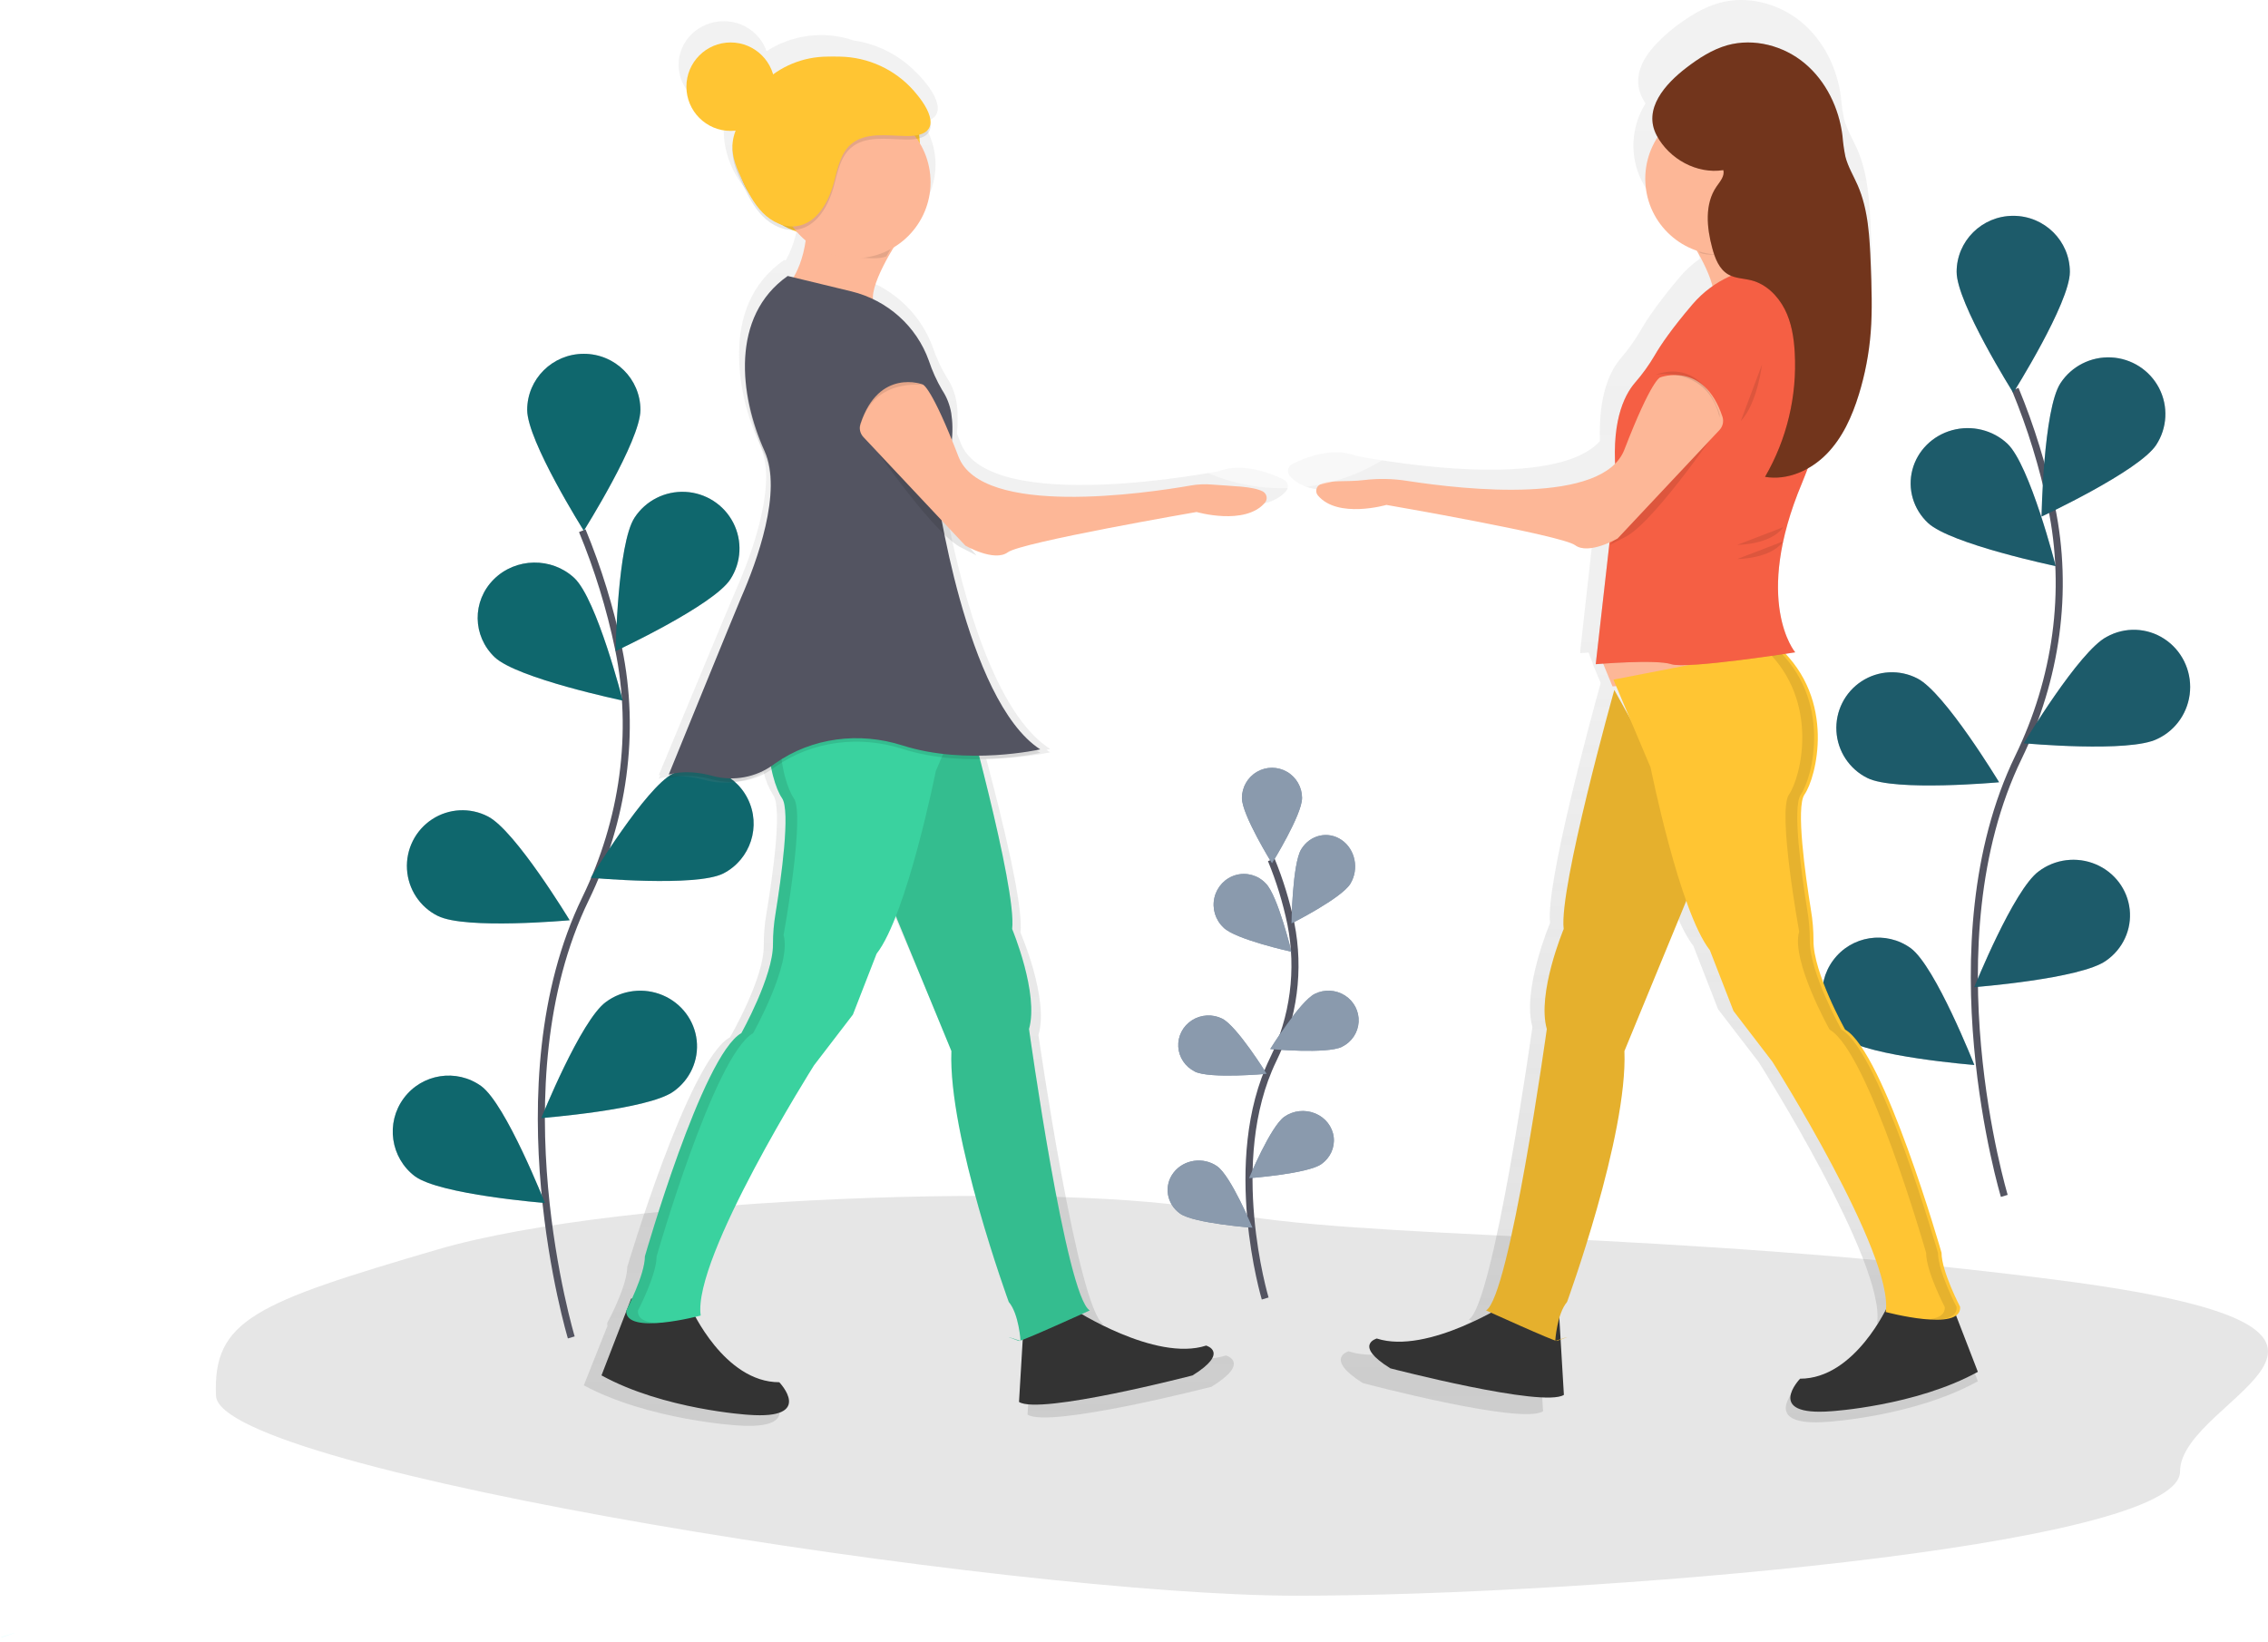 <?xml version="1.0" encoding="UTF-8"?>
<svg width="641px" height="464px" viewBox="0 0 641 464" version="1.1" xmlns="http://www.w3.org/2000/svg" xmlns:xlink="http://www.w3.org/1999/xlink">
    <!-- Generator: sketchtool 52.2 (67145) - http://www.bohemiancoding.com/sketch -->
    <title>7C95EFD4-4090-4410-8724-4E75F52383A5</title>
    <desc>Created with sketchtool.</desc>
    <defs>
        <linearGradient x1="50.037%" y1="100.014%" x2="50.037%" y2="-0.003%" id="linearGradient-1">
            <stop stop-color="#808080" stop-opacity="0.25" offset="0%"></stop>
            <stop stop-color="#808080" stop-opacity="0.12" offset="54%"></stop>
            <stop stop-color="#808080" stop-opacity="0.1" offset="100%"></stop>
        </linearGradient>
        <linearGradient x1="50%" y1="58%" x2="50%" y2="42%" id="linearGradient-2">
            <stop stop-color="#808080" stop-opacity="0.25" offset="0%"></stop>
            <stop stop-color="#808080" stop-opacity="0.12" offset="54%"></stop>
            <stop stop-color="#808080" stop-opacity="0.1" offset="100%"></stop>
        </linearGradient>
        <linearGradient x1="50.113%" y1="99.979%" x2="50.113%" y2="0.348%" id="linearGradient-3">
            <stop stop-color="#808080" stop-opacity="0.25" offset="0%"></stop>
            <stop stop-color="#808080" stop-opacity="0.12" offset="54%"></stop>
            <stop stop-color="#808080" stop-opacity="0.1" offset="100%"></stop>
        </linearGradient>
        <linearGradient x1="49.992%" y1="99.981%" x2="49.992%" y2="-0.007%" id="linearGradient-4">
            <stop stop-color="#808080" stop-opacity="0.25" offset="0%"></stop>
            <stop stop-color="#808080" stop-opacity="0.12" offset="54%"></stop>
            <stop stop-color="#808080" stop-opacity="0.1" offset="100%"></stop>
        </linearGradient>
    </defs>
    <g id="Page-1" stroke="none" stroke-width="1" fill="none" fill-rule="evenodd">
        <g id="Artboard" transform="translate(-832, -4681)">
            <g id="9" transform="translate(407, 4406)">
                <g id="undraw_btc_p2p_lth5" transform="translate(425, 275)">
                    <path d="M366.586,451 C447.518,451 616.137,437.314 616.137,415.914 C616.137,394.514 691.023,375.801 580.867,361.682 C470.712,347.564 384.612,350.69 343.853,342.301 C303.094,333.913 175.625,337.938 123.792,353.113 C71.96,368.288 60.138,373.086 61.048,394.5 C61.957,415.914 285.655,451 366.586,451 Z" id="Path-2" fill-opacity="0.1" fill="#000000"></path>
                    <path d="M161.459,378 C161.459,378 139.972,306.579 165.489,254.013 C176.199,231.95 179.756,207.184 174.804,183.242 C172.439,171.879 169.014,160.751 164.573,150" id="Path" stroke="#535461" stroke-width="2"></path>
                    <path d="M181,115.855 C181,124.61 165,150 165,150 C165,150 149,124.61 149,115.855 C149,107.098 156.163,100 165,100 C173.837,100 181,107.098 181,115.855 Z" id="Path" fill="#14345A"></path>
                    <path d="M206.41,163.737 C201.572,171.168 174,184 174,184 C174,184 174.5,153.748 179.338,146.316 C182.469,141.51 187.943,138.729 193.696,139.021 C199.45,139.313 204.61,142.633 207.232,147.731 C209.855,152.829 209.542,158.931 206.41,163.737 Z" id="Path" fill="#14345A"></path>
                    <path d="M204.435,246.87 C196.653,250.799 167,248.089 167,248.089 C167,248.089 182.42,222.589 190.217,218.639 C197.988,214.794 207.402,217.943 211.305,225.694 C215.209,233.445 212.142,242.897 204.435,246.87 Z" id="Path" fill="#14345A"></path>
                    <path d="M190.333,308.495 C183.203,313.661 153,316 153,316 C153,316 164.127,288.361 171.249,283.195 C175.856,279.773 181.984,279.042 187.293,281.282 C192.602,283.522 196.273,288.386 196.904,294.018 C197.535,299.65 195.028,305.179 190.34,308.495 L190.333,308.495 Z" id="Path" fill="#14345A"></path>
                    <path d="M139.831,185.764 C146.225,191.775 176,198 176,198 C176,198 168.709,169.369 162.315,163.358 C155.915,157.403 145.747,157.572 139.561,163.736 C133.376,169.9 133.496,179.744 139.831,185.764 Z" id="Path" fill="#14345A"></path>
                    <path d="M123.78,258.878 C131.518,262.793 161,260.092 161,260.092 C161,260.092 145.618,234.662 137.881,230.747 C132.867,228.157 126.855,228.465 122.13,231.553 C117.405,234.642 114.694,240.037 115.028,245.686 C115.361,251.336 118.689,256.371 123.744,258.878 L123.78,258.878 Z" id="Path" fill="#14345A"></path>
                    <path d="M117.263,332.449 C124.279,337.647 154,340 154,340 C154,340 143.051,312.192 136.042,306.995 C129.026,301.921 119.243,303.447 114.097,310.418 C108.952,317.389 110.36,327.211 117.255,332.449 L117.263,332.449 Z" id="Path" fill="#14345A"></path>
                    <path d="M181,115.855 C181,124.61 165,150 165,150 C165,150 149,124.61 149,115.855 C149,107.098 156.163,100 165,100 C173.837,100 181,107.098 181,115.855 Z" id="Path" fill="#00FFA9" opacity="0.25"></path>
                    <path d="M206.41,163.737 C201.572,171.168 174,184 174,184 C174,184 174.5,153.748 179.338,146.316 C182.469,141.51 187.943,138.729 193.696,139.021 C199.45,139.313 204.61,142.633 207.232,147.731 C209.855,152.829 209.542,158.931 206.41,163.737 Z" id="Path" fill="#00FFA9" opacity="0.25"></path>
                    <path d="M204.435,246.87 C196.653,250.799 167,248.089 167,248.089 C167,248.089 182.42,222.589 190.217,218.639 C197.988,214.794 207.402,217.943 211.305,225.694 C215.209,233.445 212.142,242.897 204.435,246.87 Z" id="Path" fill="#00FFA9" opacity="0.25"></path>
                    <path d="M190.333,308.495 C183.203,313.661 153,316 153,316 C153,316 164.127,288.361 171.249,283.195 C175.856,279.773 181.984,279.042 187.293,281.282 C192.602,283.522 196.273,288.386 196.904,294.018 C197.535,299.65 195.028,305.179 190.34,308.495 L190.333,308.495 Z" id="Path" fill="#00FFA9" opacity="0.25"></path>
                    <path d="M139.831,185.764 C146.225,191.775 176,198 176,198 C176,198 168.709,169.369 162.315,163.358 C155.915,157.403 145.747,157.572 139.561,163.736 C133.376,169.9 133.496,179.744 139.831,185.764 Z" id="Path" fill="#00FFA9" opacity="0.25"></path>
                    <path d="M123.78,258.878 C131.518,262.793 161,260.092 161,260.092 C161,260.092 145.618,234.662 137.881,230.747 C132.867,228.157 126.855,228.465 122.13,231.553 C117.405,234.642 114.694,240.037 115.028,245.686 C115.361,251.336 118.689,256.371 123.744,258.878 L123.78,258.878 Z" id="Path" fill="#00FFA9" opacity="0.25"></path>
                    <path d="M117.263,332.449 C124.279,337.647 154,340 154,340 C154,340 143.051,312.192 136.042,306.995 C129.026,301.921 119.243,303.447 114.097,310.418 C108.952,317.389 110.36,327.211 117.255,332.449 L117.263,332.449 Z" id="Path" fill="#00FFA9" opacity="0.25"></path>
                    <path d="M566.47,338 C566.47,338 544.969,266.584 570.481,214.016 C581.198,191.953 584.758,167.186 579.802,143.244 C577.435,131.879 574.009,120.752 569.565,110" id="Path" stroke="#535461" stroke-width="2"></path>
                    <path d="M585,76.855 C585,85.61 569,111 569,111 C569,111 553,85.61 553,76.855 C553,68.098 560.163,61 569,61 C577.837,61 585,68.098 585,76.855 Z" id="Path" fill="#14345A"></path>
                    <path d="M609.41,125.737 C604.572,133.168 577,146 577,146 C577,146 577.5,115.748 582.338,108.316 C585.469,103.51 590.943,100.729 596.696,101.021 C602.45,101.313 607.61,104.633 610.232,109.731 C612.855,114.829 612.542,120.931 609.41,125.737 Z" id="Path" fill="#14345A"></path>
                    <path d="M609.758,208.824 C601.909,212.839 572,210.069 572,210.069 C572,210.069 587.604,183.987 595.454,179.972 C600.559,177.147 606.775,177.371 611.67,180.555 C616.565,183.739 619.361,189.378 618.963,195.264 C618.564,201.15 615.036,206.348 609.758,208.824 Z" id="Path" fill="#14345A"></path>
                    <path d="M595.244,271.511 C588.131,276.666 558,279 558,279 C558,279 569.1,251.422 576.206,246.267 C580.798,242.796 586.945,242.029 592.277,244.263 C597.61,246.496 601.294,251.382 601.909,257.034 C602.525,262.687 599.975,268.225 595.244,271.511 Z" id="Path" fill="#14345A"></path>
                    <path d="M544.889,147.79 C551.273,153.789 581,160 581,160 C581,160 573.721,131.445 567.359,125.411 C563.227,121.527 557.268,120.072 551.726,121.592 C546.184,123.112 541.901,127.378 540.491,132.782 C539.081,138.186 540.758,143.907 544.889,147.79 Z" id="Path" fill="#14345A"></path>
                    <path d="M527.751,219.878 C535.495,223.793 565,221.092 565,221.092 C565,221.092 549.635,195.662 541.899,191.747 C536.881,189.157 530.864,189.465 526.135,192.553 C521.407,195.642 518.694,201.037 519.028,206.686 C519.362,212.336 522.692,217.371 527.751,219.878 Z" id="Path" fill="#14345A"></path>
                    <path d="M521.263,293.449 C528.279,298.647 558,301 558,301 C558,301 547.051,273.192 540.042,267.995 C533.026,262.921 523.243,264.447 518.097,271.418 C512.952,278.389 514.36,288.211 521.255,293.449 L521.263,293.449 Z" id="Path" fill="#14345A"></path>
                    <path d="M585,76.855 C585,85.61 569,111 569,111 C569,111 553,85.61 553,76.855 C553,68.098 560.163,61 569,61 C577.837,61 585,68.098 585,76.855 Z" id="Path" fill="#3AD29F" opacity="0.25"></path>
                    <path d="M609.41,125.737 C604.572,133.168 577,146 577,146 C577,146 577.5,115.748 582.338,108.316 C585.469,103.51 590.943,100.729 596.696,101.021 C602.45,101.313 607.61,104.633 610.232,109.731 C612.855,114.829 612.542,120.931 609.41,125.737 Z" id="Path" fill="#3AD29F" opacity="0.25"></path>
                    <path d="M609.758,208.824 C601.909,212.839 572,210.069 572,210.069 C572,210.069 587.604,183.987 595.454,179.972 C600.559,177.147 606.775,177.371 611.67,180.555 C616.565,183.739 619.361,189.378 618.963,195.264 C618.564,201.15 615.036,206.348 609.758,208.824 Z" id="Path" fill="#3AD29F" opacity="0.25"></path>
                    <path d="M595.244,271.511 C588.131,276.666 558,279 558,279 C558,279 569.1,251.422 576.206,246.267 C580.798,242.796 586.945,242.029 592.277,244.263 C597.61,246.496 601.294,251.382 601.909,257.034 C602.525,262.687 599.975,268.225 595.244,271.511 Z" id="Path" fill="#3AD29F" opacity="0.25"></path>
                    <path d="M544.889,147.79 C551.273,153.789 581,160 581,160 C581,160 573.721,131.445 567.359,125.411 C563.227,121.527 557.268,120.072 551.726,121.592 C546.184,123.112 541.901,127.378 540.491,132.782 C539.081,138.186 540.758,143.907 544.889,147.79 Z" id="Path" fill="#3AD29F" opacity="0.25"></path>
                    <path d="M527.751,219.878 C535.495,223.793 565,221.092 565,221.092 C565,221.092 549.635,195.662 541.899,191.747 C536.881,189.157 530.864,189.465 526.135,192.553 C521.407,195.642 518.694,201.037 519.028,206.686 C519.362,212.336 522.692,217.371 527.751,219.878 Z" id="Path" fill="#3AD29F" opacity="0.25"></path>
                    <path d="M521.263,293.449 C528.279,298.647 558,301 558,301 C558,301 547.051,273.192 540.042,267.995 C533.026,262.921 523.243,264.447 518.097,271.418 C512.952,278.389 514.36,288.211 521.255,293.449 L521.263,293.449 Z" id="Path" fill="#3AD29F" opacity="0.25"></path>
                    <g id="Group" opacity="0.1" transform="translate(0, 461)" fill="#00FFFF">
                        <path d="M0.621,1.767 C8.55,-0.9 1.593,1.273 0.221,1.7 C0.349,1.747 0.485,1.769 0.621,1.767 Z" id="Path"></path>
                    </g>
                    <g id="Group" opacity="0.1" transform="translate(0, 463)" fill="#00FFFF">
                        <polygon id="Path" points="0.655 0.27 0.505 0.225 0.505 0.325"></polygon>
                    </g>
                    <path d="M552.521,373.407 C552.521,373.32 552.521,373.226 552.572,373.132 C552.623,373.037 552.572,373.081 552.572,373.059 C552.587,372.878 552.587,372.696 552.572,372.515 C552.572,372.515 551.598,370.652 550.463,368.092 C548.915,364.575 547.075,359.739 547.075,356.57 C547.075,356.57 530.082,297.271 518.593,290.796 C518.593,290.796 509.14,274.01 509.242,264.562 C509.256,261.543 509.012,258.528 508.515,255.549 C506.835,245.129 504.036,225.182 506.596,221.535 C509.846,216.901 515.263,196.743 502.327,181.523 L504.596,181.175 C504.596,181.175 504.472,181.023 504.269,180.726 L504.596,180.675 C504.596,180.675 499.593,174.686 499.593,161.453 C499.666,153.832 501.389,143.876 506.596,131.339 C507.284,129.676 507.914,128.03 508.486,126.401 C510.909,125.2 513.12,123.613 515.03,121.703 L515.263,121.463 L515.532,121.209 C520.309,116.424 523.203,110.072 525.217,103.626 C527.066,97.701 528.249,91.589 528.744,85.404 C529.282,78.682 528.998,71.932 528.744,65.195 C528.417,57.335 528.017,49.243 524.861,42.072 C523.618,39.266 521.953,36.612 521.189,33.639 C520.765,31.598 520.471,29.532 520.309,27.454 C519.269,19.311 515.401,11.415 509.061,6.187 C502.72,0.959 493.856,-1.369 485.923,0.821 C481.386,2.075 477.336,4.671 473.562,7.513 C471.945,8.728 470.419,10.059 468.995,11.494 C464.436,15.954 460.997,21.798 464.298,27.94 C464.541,28.384 464.8,28.819 465.076,29.245 C461.548,34.859 460.69,41.743 462.734,48.048 C464.778,54.353 469.514,59.433 475.671,61.925 L476.26,62.955 L476.325,62.955 C478.048,66.131 479.924,70.097 480.419,73.106 C478.26,74.64 476.306,76.44 474.602,78.465 C468.719,85.462 465.498,90.211 463.738,93.308 C462.074,96.177 460.144,98.883 457.972,101.392 C455.304,104.539 452.155,110.681 452.155,122.109 C452.155,122.945 452.155,123.813 452.155,124.712 C438.071,140.004 383.143,128.794 383.143,128.794 C376.526,126.227 368.826,129.323 365.219,131.143 C364.622,131.436 364.192,131.984 364.05,132.632 C363.908,133.281 364.071,133.958 364.492,134.472 C370.309,141.462 384.619,137.27 384.619,137.27 C384.619,137.27 436.085,146.24 440.085,149.227 C442.804,151.265 447.61,149.604 450.403,148.336 L449.828,148.981 L450.555,148.626 L446.6,184.105 L446.658,184.105 L446.6,184.605 C446.6,184.605 447.516,184.525 448.978,184.424 L450.199,187.578 L450.097,187.578 L451.363,190.565 L452.402,193.024 C449.297,204.219 436.783,250.307 438.1,260.828 C438.1,260.828 430.101,279.76 433.104,290.231 C433.104,290.231 422.11,368.962 415.115,372.95 L416.097,373.393 C408.629,377.649 392.363,385.654 381.136,381.92 C381.136,381.92 374.141,383.914 385.135,390.889 C385.135,390.889 430.108,402.846 436.107,398.865 L435.111,381.63 L435.62,381.811 C435.693,380.839 436.347,373.712 439.11,370.463 C439.11,370.463 457.1,321.628 456.103,296.713 L472.893,256.252 C474.711,260.893 476.638,264.83 478.586,267.317 L485.581,285.257 L497.077,300.208 C497.077,300.208 533.056,357.013 530.525,373.958 L531.369,374.169 C528.002,380.143 519.626,392.39 507.534,392.39 C507.534,392.39 497.041,403.354 516.528,401.86 C516.528,401.86 541.011,400.366 559,390.396 L552.521,373.407 Z" id="Path" fill="url(#linearGradient-1)"></path>
                    <path d="M426.612,368 C426.612,368 403.534,382.993 389.112,378.307 C389.112,378.307 382.379,380.18 392.957,386.74 C392.957,386.74 436.232,397.987 442,394.233 L440.549,369.873 L426.612,368 Z" id="Path" fill="#333333"></path>
                    <path d="M533.635,368.842 C533.635,368.842 524.367,389.665 508.755,389.665 C508.755,389.665 498.509,400.318 517.536,398.864 C517.536,398.864 541.437,397.402 559,387.729 L550.601,366 L533.635,368.842 Z" id="Path" fill="#333333"></path>
                    <polygon id="Path" fill="#FDB797" points="452 184.913 455.738 194 480 192.37 477.518 177"></polygon>
                    <path d="M456.25,195 C456.25,195 440.511,251.093 441.943,262.567 C441.943,262.567 434.314,280.773 437.171,290.837 C437.171,290.837 426.679,366.546 420,370.371 C420,370.371 439.431,379.206 440.029,378.996 C446.707,376.603 439.554,378.996 439.554,378.996 C439.554,378.996 440.029,371.332 442.893,367.977 C442.893,367.977 460.064,321.017 459.107,297.063 L482,241.476 L456.25,195 Z" id="Path" fill="#E5B02D"></path>
                    <path d="M456,192.093 L466.515,216.94 C466.515,216.94 474.644,257.558 483.248,268.547 L489.941,285.752 L500.939,300.094 C500.939,300.094 535.356,354.57 532.961,370.815 C532.961,370.815 554.468,376.584 553.992,369.373 C553.992,369.373 548.735,359.336 548.735,354.08 C548.735,354.08 532.485,297.216 521.487,291.001 C521.487,291.001 512.457,274.9 512.544,265.843 C512.549,262.944 512.307,260.049 511.822,257.19 C510.214,247.196 507.538,228.074 509.991,224.577 C513.337,219.796 519.071,197.818 502.822,183 L456,192.093 Z" id="Path" fill="#FFC533"></path>
                    <path d="M552.992,369.398 C552.992,369.398 547.729,359.359 547.729,354.102 C547.729,354.102 531.464,297.231 520.455,291.015 C520.455,291.015 511.417,274.912 511.504,265.854 C511.508,262.954 511.267,260.059 510.782,257.2 C509.172,247.205 506.493,228.08 508.948,224.582 C512.298,219.801 518.037,197.82 501.772,183 L499,183.541 C514.55,198.346 508.912,219.858 505.605,224.582 C502.299,229.306 508.493,263.294 508.493,263.294 C506.104,271.421 517.106,291.015 517.106,291.015 C528.107,297.231 544.379,354.102 544.379,354.102 C544.379,359.359 549.642,369.398 549.642,369.398 C549.801,371.763 547.556,372.722 544.48,372.946 C549.115,373.213 553.208,372.564 552.992,369.398 Z" id="Path" fill="#000000" opacity="0.1"></path>
                    <path d="M477,66.657 C477,66.657 486.348,80.658 483.891,85 L508,79.172 C508,79.172 501.6,72.412 503.077,56 L477,66.657 Z" id="Path" fill="#FDB797"></path>
                    <path d="M510.813,75.589 C510.813,75.589 490.888,71.25 478.252,86.132 C472.532,92.858 469.4,97.428 467.684,100.407 C466.067,103.166 464.191,105.769 462.081,108.181 C458.92,111.862 455.048,119.795 456.867,135.972 L451,187.728 C451,187.728 468.014,186.282 472.385,187.728 C476.756,189.175 507.381,184.373 507.381,184.373 C507.381,184.373 495.229,169.997 509.325,136.449 C523.42,102.902 510.813,75.589 510.813,75.589 Z" id="Path" fill="#000000" opacity="0.1"></path>
                    <path d="M510.813,75.589 C510.813,75.589 490.888,71.25 478.252,86.132 C472.532,92.858 469.4,97.428 467.684,100.407 C466.067,103.166 464.191,105.769 462.081,108.181 C458.92,111.862 455.048,119.795 456.867,135.972 L451,187.728 C451,187.728 468.014,186.282 472.385,187.728 C476.756,189.175 507.381,184.373 507.381,184.373 C507.381,184.373 495.229,169.997 509.325,136.449 C523.42,102.902 510.813,75.589 510.813,75.589 Z" id="Path" fill="#F55F44"></path>
                    <path d="M487,119 C487,119 468.365,146.61 459.779,151.539 L455,154 C455,154 485.09,119 487,119 Z" id="Path" fill="#000000" opacity="0.1"></path>
                    <path d="M469.196,106.678 C469.196,106.678 481.521,101.891 486.806,117.76 C487.244,119.071 486.928,120.514 485.98,121.53 L457.182,152.194 C457.182,152.194 449.012,156.937 445.169,154.09 C441.326,151.242 391.838,142.707 391.838,142.707 C391.838,142.707 378.099,146.692 372.487,140.046 C372.076,139.563 371.913,138.92 372.045,138.303 C372.176,137.686 372.588,137.162 373.161,136.884 C375.844,135.546 380.317,136.318 385.595,135.674 C389.647,135.197 393.747,135.281 397.775,135.925 C414.255,138.472 453.079,142.679 459.104,127.061 C466.789,107.157 469.196,106.678 469.196,106.678 Z" id="Path" fill="#FDB797"></path>
                    <path d="M468,105.858 C468,105.858 482.683,103.526 486,118 L486,117.063 C486,117.063 481.739,101.193 468,105.858 Z" id="Path" fill="#000000" opacity="0.1"></path>
                    <path d="M503,57 L478,67.334 C478,67.334 479.13,69.05 480.474,71.453 C482.912,72.431 486.281,71.8 489.068,71.8 C494.754,71.8 498.913,70.304 502.73,66.633 C502.382,63.812 502.623,60.891 503,57 Z" id="Path" fill="#000000" opacity="0.1"></path>
                    <circle id="Oval" fill="#FDB797" cx="486.5" cy="50.5" r="21.5"></circle>
                    <path d="M487.039,48.099 C487.503,49.76 486.141,51.297 485.157,52.705 C481.712,57.636 482.347,64.349 483.923,70.168 C484.693,73.019 485.848,76.051 488.366,77.546 C490.377,78.737 492.852,78.686 495.106,79.285 C499.164,80.361 502.444,83.617 504.377,87.364 C506.31,91.11 507.002,95.434 507.23,99.679 C507.919,111.957 505.003,124.167 498.85,134.771 C505.162,135.861 511.687,132.952 516.216,128.353 C520.745,123.755 523.469,117.662 525.373,111.475 C527.123,105.788 528.242,99.921 528.711,93.983 C529.217,87.53 528.953,81.047 528.711,74.579 C528.404,67.035 528.048,59.289 525.038,52.38 C523.861,49.68 522.292,47.139 521.565,44.28 C521.163,42.322 520.885,40.34 520.73,38.346 C519.746,30.528 516.088,22.948 510.09,17.924 C504.092,12.899 495.712,10.705 488.209,12.777 C483.93,13.982 480.093,16.473 476.541,19.201 C470.793,23.627 464.196,30.752 468.254,38.332 C471.784,44.966 479.587,49.283 487.039,48.099 Z" id="Path" fill="#000000" opacity="0.1"></path>
                    <path d="M487.054,48.078 C487.517,49.738 486.155,51.276 485.171,52.683 C481.726,57.614 482.361,64.328 483.937,70.146 C484.707,72.998 485.863,76.03 488.38,77.524 C490.391,78.715 492.866,78.665 495.12,79.264 C499.178,80.339 502.459,83.595 504.391,87.342 C506.324,91.089 507.016,95.413 507.244,99.658 C507.933,111.944 505.012,124.162 498.85,134.771 C505.162,135.861 511.687,132.952 516.216,128.353 C520.745,123.755 523.469,117.662 525.373,111.475 C527.123,105.788 528.242,99.921 528.711,93.983 C529.217,87.53 528.953,81.047 528.711,74.579 C528.404,67.035 528.048,59.289 525.038,52.38 C523.861,49.68 522.292,47.139 521.565,44.28 C521.163,42.322 520.885,40.34 520.73,38.346 C519.746,30.528 516.088,22.948 510.09,17.924 C504.092,12.899 495.712,10.705 488.209,12.777 C483.93,13.982 480.093,16.473 476.541,19.201 C470.793,23.627 464.196,30.752 468.254,38.332 C471.806,44.945 479.594,49.262 487.054,48.078 Z" id="Path" fill="#72351C"></path>
                    <path d="M491,154 C491,154 500.499,154 504,149" id="Path" fill="#000000" opacity="0.1"></path>
                    <path d="M491,158 C491,158 500.499,158 504,153" id="Path" fill="#000000" opacity="0.1"></path>
                    <path d="M498,103 C498,103 496.707,113.972 492,119" id="Path" fill="#000000" opacity="0.1"></path>
                    <g id="Group" opacity="0.1" transform="translate(290, 389)" fill="url(#linearGradient-2)">
                        <polygon id="Path" points="0.365 0.725 0.365 0.645 0.245 0.685"></polygon>
                    </g>
                    <g id="Group" opacity="0.1" transform="translate(286, 388)" fill="url(#linearGradient-3)">
                        <path d="M4.192,1.633 C4.32,1.636 4.447,1.618 4.567,1.58 C3.283,1.22 -3.208,-0.487 4.192,1.633 Z" id="Path"></path>
                    </g>
                    <path d="M362.716,135.48 C359.036,133.689 351.182,130.629 344.434,133.16 C344.434,133.16 279.711,145.951 271.552,125.285 C271.169,124.318 270.798,123.388 270.439,122.493 C270.602,121.139 270.673,119.775 270.65,118.411 C270.678,116.733 270.559,115.057 270.294,113.4 C269.867,110.976 268.933,108.668 267.552,106.627 C265.947,103.944 264.633,101.097 263.632,98.136 C260.456,89.503 253.724,82.64 245.139,79.283 C245.263,76.194 247.452,71.632 249.437,68.087 L249.503,68.087 L250.106,67.071 C258.657,63.823 264.338,55.681 264.418,46.557 C264.417,42.262 263.128,38.065 260.716,34.506 C267.559,33.411 265.218,27.61 260.985,22.635 C260.165,21.671 259.288,20.756 258.36,19.894 C254.228,15.836 249.025,13.03 243.358,11.802 C242.681,11.657 241.998,11.548 241.314,11.454 C233.065,8.62 223.967,9.73 216.647,14.463 C214.84,9.348 209.97,5.947 204.532,6.001 C197.492,6.001 191.791,11.504 191.791,18.328 C191.791,25.151 197.492,30.655 204.532,30.655 L205.259,30.655 C204.787,32.595 204.543,34.583 204.532,36.579 C204.532,48.994 213.353,59.421 225.279,62.336 L225.49,62.532 C225.49,62.735 225.454,62.945 225.424,63.148 L225.475,63.192 C225.021,66.844 223.865,70.374 222.072,73.59 L221.621,73.482 C212.218,80.008 208.815,89.906 208.895,100.217 C208.844,108.977 211.273,118.142 214.713,125.597 C215.976,128.577 216.6,131.788 216.545,135.024 C216.363,146.191 211.207,159.591 207.702,167.437 C206.313,170.548 186.177,219.103 186.177,219.103 L186.635,218.987 L186.177,220.089 C190.583,218.856 195.31,219.422 199.325,220.502 C204.907,221.964 210.845,221.128 215.803,218.182 C216.343,220.514 217.269,222.739 218.545,224.766 C221.156,228.392 218.305,248.057 216.589,258.347 C216.086,261.288 215.843,264.268 215.862,267.252 C215.956,276.584 206.328,293.161 206.328,293.161 C194.605,299.556 177.275,358.104 177.275,358.104 C177.275,361.236 175.399,366.007 173.821,369.481 C172.672,372.012 171.639,373.832 171.639,373.832 C171.624,374.01 171.624,374.19 171.639,374.368 C171.639,374.368 171.639,374.419 171.639,374.441 C171.652,374.533 171.669,374.625 171.69,374.716 L165,391.547 C183.348,401.387 208.32,402.866 208.32,402.866 C228.195,404.316 217.498,393.519 217.498,393.519 C205.135,393.519 196.627,381.424 193.187,375.528 L194.052,375.318 C191.507,358.589 228.232,302.5 228.232,302.5 L239.954,287.737 L247.088,269.949 C249.074,267.498 251.044,263.611 252.906,259.029 L270.025,298.954 C269.007,323.558 287.354,371.772 287.354,371.772 C290.198,374.977 290.838,382.018 290.91,382.976 L291.427,382.802 L290.409,399.82 C296.524,403.758 342.397,391.945 342.397,391.945 C353.611,385.057 346.477,383.092 346.477,383.092 C335.031,386.775 318.436,378.871 310.843,374.673 L311.84,374.238 C304.706,370.3 293.492,292.566 293.492,292.566 C296.554,282.233 288.401,263.561 288.401,263.561 C289.332,256.382 283.471,232.271 278.744,214.484 C284.812,214.432 290.862,213.815 296.815,212.642 C296.437,212.403 296.088,212.149 295.703,211.917 C296.43,211.779 296.815,211.692 296.815,211.692 C281.064,201.649 272.09,167.727 268.214,148.511 C269.183,149.332 270.228,150.06 271.334,150.686 L276.424,153.145 L275.842,152.514 C278.686,153.768 283.587,155.414 286.365,153.391 C290.445,150.44 342.935,141.586 342.935,141.586 C342.935,141.586 357.48,145.727 363.465,138.823 C363.917,138.316 364.097,137.623 363.949,136.96 C363.801,136.298 363.342,135.747 362.716,135.48 Z" id="Path" fill="url(#linearGradient-4)"></path>
                    <ellipse id="Oval" fill="#FFC533" cx="234" cy="41.5" rx="26" ry="25.5"></ellipse>
                    <path d="M254,67.657 C254,67.657 244.652,81.658 247.109,86 L223,80.172 C223,80.172 229.4,73.412 227.923,57 L254,67.657 Z" id="Path" fill="#FDB797"></path>
                    <path d="M228,58 L253,68.334 C253,68.334 251.868,70.05 250.523,72.453 C248.081,73.431 244.707,72.8 241.917,72.8 C236.222,72.8 232.058,71.304 228.235,67.633 C228.591,64.812 228.32,61.891 228,58 Z" id="Path" fill="#000000" opacity="0.1"></path>
                    <circle id="Oval" fill="#FDB797" cx="241.5" cy="51.5" r="21.5"></circle>
                    <circle id="Oval" fill="#FFC533" cx="206.5" cy="24.5" r="12.5"></circle>
                    <path d="M256.116,39.443 C250.689,39.349 244.519,38.265 240.452,41.829 C237.542,44.388 236.756,48.523 235.767,52.267 C234.312,57.891 230.98,64.072 225.188,64.91 C221.653,65.424 218.095,63.674 215.585,61.144 C213.075,58.614 211.452,55.361 209.917,52.173 C208.382,48.985 206.883,45.667 207.007,42.132 C207.16,37.932 209.626,34.18 212.144,30.819 C213.662,28.708 215.353,26.726 217.2,24.891 C222.966,19.371 230.81,16.528 238.798,17.064 C246.787,17.6 254.176,21.464 259.143,27.703 C263.661,33.147 265.909,39.609 256.116,39.443 Z" id="Path" fill="#000000" opacity="0.1"></path>
                    <path d="M256.119,38.443 C250.691,38.349 244.521,37.265 240.454,40.829 C237.544,43.388 236.758,47.523 235.768,51.267 C234.313,56.891 230.981,63.072 225.189,63.91 C221.653,64.424 218.095,62.674 215.585,60.144 C213.075,57.614 211.453,54.361 209.917,51.173 C208.382,47.985 206.883,44.667 207.007,41.132 C207.16,36.932 209.626,33.18 212.144,29.819 C213.662,27.708 215.354,25.726 217.201,23.891 C222.966,18.371 230.811,15.528 238.8,16.064 C246.789,16.6 254.178,20.464 259.145,26.703 C263.656,32.147 265.912,38.609 256.119,38.443 Z" id="Path" fill="#FFC533"></path>
                    <path d="M303.388,370 C303.388,370 326.466,384.993 340.888,380.307 C340.888,380.307 347.621,382.18 337.043,388.74 C337.043,388.74 293.768,399.987 288,396.233 L289.451,371.873 L303.388,370 Z" id="Path" fill="#333333"></path>
                    <path d="M195.365,369.842 C195.365,369.842 204.633,390.665 220.245,390.665 C220.245,390.665 230.491,401.318 211.464,399.864 C211.464,399.864 187.563,398.402 170,388.729 L178.399,367 L195.365,369.842 Z" id="Path" fill="#333333"></path>
                    <path d="M271.75,195 C271.75,195 287.489,251.066 286.057,262.562 C286.057,262.562 293.686,280.769 290.829,290.834 C290.829,290.834 301.321,366.545 308,370.37 C308,370.37 288.569,379.206 287.971,378.996 C281.293,376.603 288.446,378.996 288.446,378.996 C288.446,378.996 287.971,371.332 285.107,367.977 C285.107,367.977 267.936,321.014 268.893,297.06 L246,241.471 L271.75,195 Z" id="Path" fill="#3AD29F"></path>
                    <path d="M271.75,195 C271.75,195 287.489,251.066 286.057,262.562 C286.057,262.562 293.686,280.769 290.829,290.834 C290.829,290.834 301.321,366.545 308,370.37 C308,370.37 288.569,379.206 287.971,378.996 C281.293,376.603 288.446,378.996 288.446,378.996 C288.446,378.996 287.971,371.332 285.107,367.977 C285.107,367.977 267.936,321.014 268.893,297.06 L246,241.471 L271.75,195 Z" id="Path" fill="#000000" opacity="0.1"></path>
                    <path d="M275,193.1 L264.484,217.948 C264.484,217.948 256.355,258.565 247.75,269.554 L241.057,286.759 L230.065,301.094 C230.065,301.094 195.645,355.57 198.04,371.815 C198.04,371.815 176.532,377.584 177.008,370.373 C177.008,370.373 182.266,360.336 182.266,355.08 C182.266,355.08 198.516,298.216 209.516,292.001 C209.516,292.001 218.546,275.9 218.459,266.843 C218.454,263.944 218.696,261.049 219.181,258.19 C220.789,248.196 223.465,229.074 221.013,225.577 C217.666,220.796 211.932,198.818 228.182,184 L275,193.1 Z" id="Path" fill="#3AD29F"></path>
                    <path d="M177.01,370.391 C177.01,370.391 182.272,360.353 182.272,355.096 C182.272,355.096 198.537,298.227 209.545,292.011 C209.545,292.011 218.584,275.908 218.497,266.851 C218.492,263.951 218.733,261.056 219.219,258.197 C220.829,248.202 223.507,229.078 221.052,225.58 C217.703,220.799 211.964,198.819 228.228,184 L231,184.541 C215.4,199.353 221.045,220.9 224.351,225.588 C227.658,230.275 221.464,264.298 221.464,264.298 C223.853,272.425 212.852,292.018 212.852,292.018 C201.85,298.234 185.579,355.103 185.579,355.103 C185.579,360.36 180.316,370.398 180.316,370.398 C180.157,372.763 182.402,373.722 185.478,373.946 C180.865,374.213 176.772,373.564 177.01,370.391 Z" id="Path" fill="#000000" opacity="0.1"></path>
                    <path d="M222.627,79 L240.616,83.353 C250.817,85.834 259.058,93.208 262.528,102.964 C263.473,105.823 264.719,108.577 266.245,111.181 C267.561,113.169 268.446,115.401 268.846,117.74 C269.576,122.402 269.518,129.952 264.551,138.514 C264.551,138.514 272.739,198.977 294,212.783 C294,212.783 273.25,217.481 255.063,211.67 C242.873,207.776 229.5,209.414 219.055,216.77 L218.602,217.093 C213.704,220.693 207.397,221.887 201.49,220.333 C197.677,219.291 193.185,218.745 189,219.938 C189,219.938 208.129,172.966 209.451,169.949 C213.906,159.755 221.21,139.872 216.097,128.565 C208.991,112.826 206.39,89.502 222.627,79 Z" id="Path" fill="#000000" opacity="0.1"></path>
                    <path d="M222.627,78 L240.616,82.354 C250.817,84.834 259.058,92.21 262.528,101.966 C263.473,104.826 264.719,107.58 266.245,110.185 C267.561,112.173 268.446,114.405 268.846,116.744 C269.576,121.407 269.518,128.957 264.551,137.521 C264.551,137.521 272.739,197.99 294,211.798 C294,211.798 273.25,216.496 255.063,210.684 C242.873,206.791 229.5,208.429 219.055,215.785 L218.602,216.108 C213.7,219.702 207.394,220.888 201.49,219.327 C197.677,218.285 193.185,217.739 189,218.932 C189,218.932 208.129,171.955 209.451,168.937 C213.906,158.736 221.21,138.85 216.097,127.513 C208.991,111.802 206.39,89.43 222.627,78 Z" id="Path" fill="#535461"></path>
                    <path d="M244,122 C244,122 262.626,149.606 271.223,154.538 L276,157 C276,157 245.909,122 244,122 Z" id="Path" fill="#000000" opacity="0.1"></path>
                    <path d="M260.808,108.678 C260.808,108.678 248.48,103.892 243.194,119.758 C242.756,121.07 243.072,122.512 244.021,123.528 L272.825,154.194 C272.825,154.194 280.997,158.937 284.841,156.09 C288.684,153.243 338.185,144.709 338.185,144.709 C338.185,144.709 351.833,148.665 357.482,142.112 C357.906,141.628 358.083,140.979 357.963,140.349 C357.843,139.72 357.439,139.179 356.865,138.879 C353.885,137.398 348.431,137.448 342.565,136.955 C340.536,136.782 338.493,136.873 336.488,137.227 C323.942,139.423 277.531,146.247 270.903,129.065 C263.216,109.15 260.808,108.678 260.808,108.678 Z" id="Path" fill="#FDB797"></path>
                    <path d="M261,108.86 C261,108.86 246.317,106.528 243,121 L243,120.063 C243,120.063 247.261,104.189 261,108.86 Z" id="Path" fill="#000000" opacity="0.1"></path>
                    <path d="M416,84.999 C416,106.435 402.965,125.761 382.974,133.964 C362.983,142.167 339.972,137.633 324.671,122.475 C309.37,107.318 304.793,84.522 313.074,64.717 C321.355,44.913 340.862,32 362.501,32 C392.048,32 416,55.729 416,84.999 Z M385.454,77.448 C386.516,70.395 381.09,66.605 373.686,64.076 L376.079,54.515 L370.181,53.074 L367.839,62.376 C366.297,61.994 364.712,61.655 363.134,61.281 L365.49,51.914 L359.621,50.473 L357.213,60.02 C355.933,59.732 354.682,59.443 353.468,59.148 L345.373,57.145 L343.81,63.356 C343.81,63.356 348.173,64.343 348.071,64.408 C350.45,64.998 350.879,66.569 350.806,67.787 L348.064,78.673 C348.272,78.725 348.476,78.79 348.675,78.868 L348.057,78.717 L344.217,93.962 C344.046,94.5 343.667,94.948 343.162,95.208 C342.657,95.468 342.068,95.517 341.526,95.345 C341.584,95.432 337.257,94.294 337.257,94.294 L334.348,100.951 L341.984,102.839 C343.439,103.192 344.799,103.559 346.166,103.905 L343.737,113.567 L349.599,115.008 L352.006,105.447 C353.562,105.865 355.121,106.266 356.682,106.65 L354.282,116.168 L360.152,117.609 L362.581,107.961 C372.588,109.835 380.123,109.078 383.287,100.115 C385.839,92.91 383.163,88.731 377.89,86.015 C381.723,85.136 384.618,82.643 385.388,77.477 L385.454,77.448 Z M372.043,96.08 C370.232,103.285 357.955,99.395 353.977,98.422 L357.199,85.619 C361.163,86.606 373.926,88.551 372.028,96.08 L372.043,96.08 Z M373.861,77.348 C372.203,83.918 361.992,80.575 358.675,79.761 L361.584,68.154 C364.894,68.968 375.57,70.496 373.817,77.348 L373.861,77.348 Z" id="Shape" fill="#FFFFFF" fill-rule="nonzero" opacity="0.5"></path>
                    <path d="M357.574,367 C357.574,367 345.934,328.15 359.79,299.554 C365.662,287.599 367.432,274.095 364.835,261.067 C363.551,254.891 361.694,248.843 359.288,243" id="Path" stroke="#535461" stroke-width="2"></path>
                    <path d="M367.993,225.563 C367.993,230.293 359.496,244 359.496,244 C359.496,244 351,230.3 351,225.563 C351,222.503 352.62,219.677 355.25,218.147 C357.88,216.618 361.12,216.618 363.75,218.147 C366.38,219.677 368,222.503 368,225.563 L367.993,225.563 Z" id="Path" fill="#14345A"></path>
                    <path d="M381.666,249.752 C379.18,253.876 365,261 365,261 C365,261 365.258,244.196 367.745,240.064 C370.235,235.937 375.37,234.759 379.215,237.432 C383.059,240.105 384.156,245.618 381.666,249.745 L381.666,249.752 Z" id="Path" fill="#14345A"></path>
                    <path d="M379.299,295.858 C375.085,297.975 359,296.5 359,296.5 C359,296.5 367.377,282.985 371.599,280.897 C374.326,279.55 377.581,279.73 380.136,281.37 C382.691,283.01 384.159,285.86 383.986,288.847 C383.814,291.834 382.027,294.504 379.299,295.851 L379.299,295.858 Z" id="Path" fill="#14345A"></path>
                    <path d="M373.439,329.028 C369.539,331.765 353,333 353,333 C353,333 359.09,318.37 362.99,315.633 C365.513,313.863 368.841,313.504 371.719,314.692 C374.597,315.879 376.589,318.432 376.944,321.389 C377.298,324.347 375.962,327.259 373.439,329.028 Z" id="Path" fill="#14345A"></path>
                    <path d="M345.806,262.177 C349.195,265.53 365,269 365,269 C365,269 361.128,253.029 357.739,249.684 C355.575,247.385 352.35,246.472 349.329,247.301 C346.308,248.13 343.973,250.571 343.239,253.666 C342.505,256.76 343.489,260.016 345.806,262.155 L345.806,262.177 Z" id="Path" fill="#14345A"></path>
                    <path d="M337.678,302.858 C341.897,304.975 358,303.5 358,303.5 C358,303.5 349.606,289.979 345.416,287.897 C342.685,286.55 339.426,286.73 336.868,288.371 C334.31,290.011 332.841,292.863 333.014,295.851 C333.187,298.839 334.976,301.51 337.707,302.858 L337.678,302.858 Z" id="Path" fill="#14345A"></path>
                    <path d="M333.562,343.029 C337.461,345.765 354,347 354,347 C354,347 347.91,332.37 344.01,329.634 C340.109,326.898 334.608,327.678 331.723,331.377 C328.837,335.076 329.661,340.293 333.562,343.029 Z" id="Path" fill="#14345A"></path>
                    <path d="M367.993,225.563 C367.993,230.293 359.496,244 359.496,244 C359.496,244 351,230.3 351,225.563 C351,222.503 352.62,219.677 355.25,218.147 C357.88,216.618 361.12,216.618 363.75,218.147 C366.38,219.677 368,222.503 368,225.563 L367.993,225.563 Z" id="Path" fill="#FFFFFF" opacity="0.5"></path>
                    <path d="M381.666,249.752 C379.18,253.876 365,261 365,261 C365,261 365.258,244.196 367.745,240.064 C370.235,235.937 375.37,234.759 379.215,237.432 C383.059,240.105 384.156,245.618 381.666,249.745 L381.666,249.752 Z" id="Path" fill="#FFFFFF" opacity="0.5"></path>
                    <path d="M379.299,295.858 C375.085,297.975 359,296.5 359,296.5 C359,296.5 367.377,282.985 371.599,280.897 C374.326,279.55 377.581,279.73 380.136,281.37 C382.691,283.01 384.159,285.86 383.986,288.847 C383.814,291.834 382.027,294.504 379.299,295.851 L379.299,295.858 Z" id="Path" fill="#FFFFFF" opacity="0.5"></path>
                    <path d="M373.439,329.028 C369.539,331.765 353,333 353,333 C353,333 359.09,318.37 362.99,315.633 C365.513,313.863 368.841,313.504 371.719,314.692 C374.597,315.879 376.589,318.432 376.944,321.389 C377.298,324.347 375.962,327.259 373.439,329.028 Z" id="Path" fill="#FFFFFF" opacity="0.5"></path>
                    <path d="M345.806,262.177 C349.195,265.53 365,269 365,269 C365,269 361.128,253.029 357.739,249.684 C355.575,247.385 352.35,246.472 349.329,247.301 C346.308,248.13 343.973,250.571 343.239,253.666 C342.505,256.76 343.489,260.016 345.806,262.155 L345.806,262.177 Z" id="Path" fill="#FFFFFF" opacity="0.5"></path>
                    <path d="M337.678,302.858 C341.897,304.975 358,303.5 358,303.5 C358,303.5 349.606,289.979 345.416,287.897 C342.685,286.55 339.426,286.73 336.868,288.371 C334.31,290.011 332.841,292.863 333.014,295.851 C333.187,298.839 334.976,301.51 337.707,302.858 L337.678,302.858 Z" id="Path" fill="#FFFFFF" opacity="0.5"></path>
                    <path d="M333.562,343.029 C337.461,345.765 354,347 354,347 C354,347 347.91,332.37 344.01,329.634 C340.109,326.898 334.608,327.678 331.723,331.377 C328.837,335.076 329.661,340.293 333.562,343.029 Z" id="Path" fill="#FFFFFF" opacity="0.5"></path>
                </g>
            </g>
        </g>
    </g>
</svg>